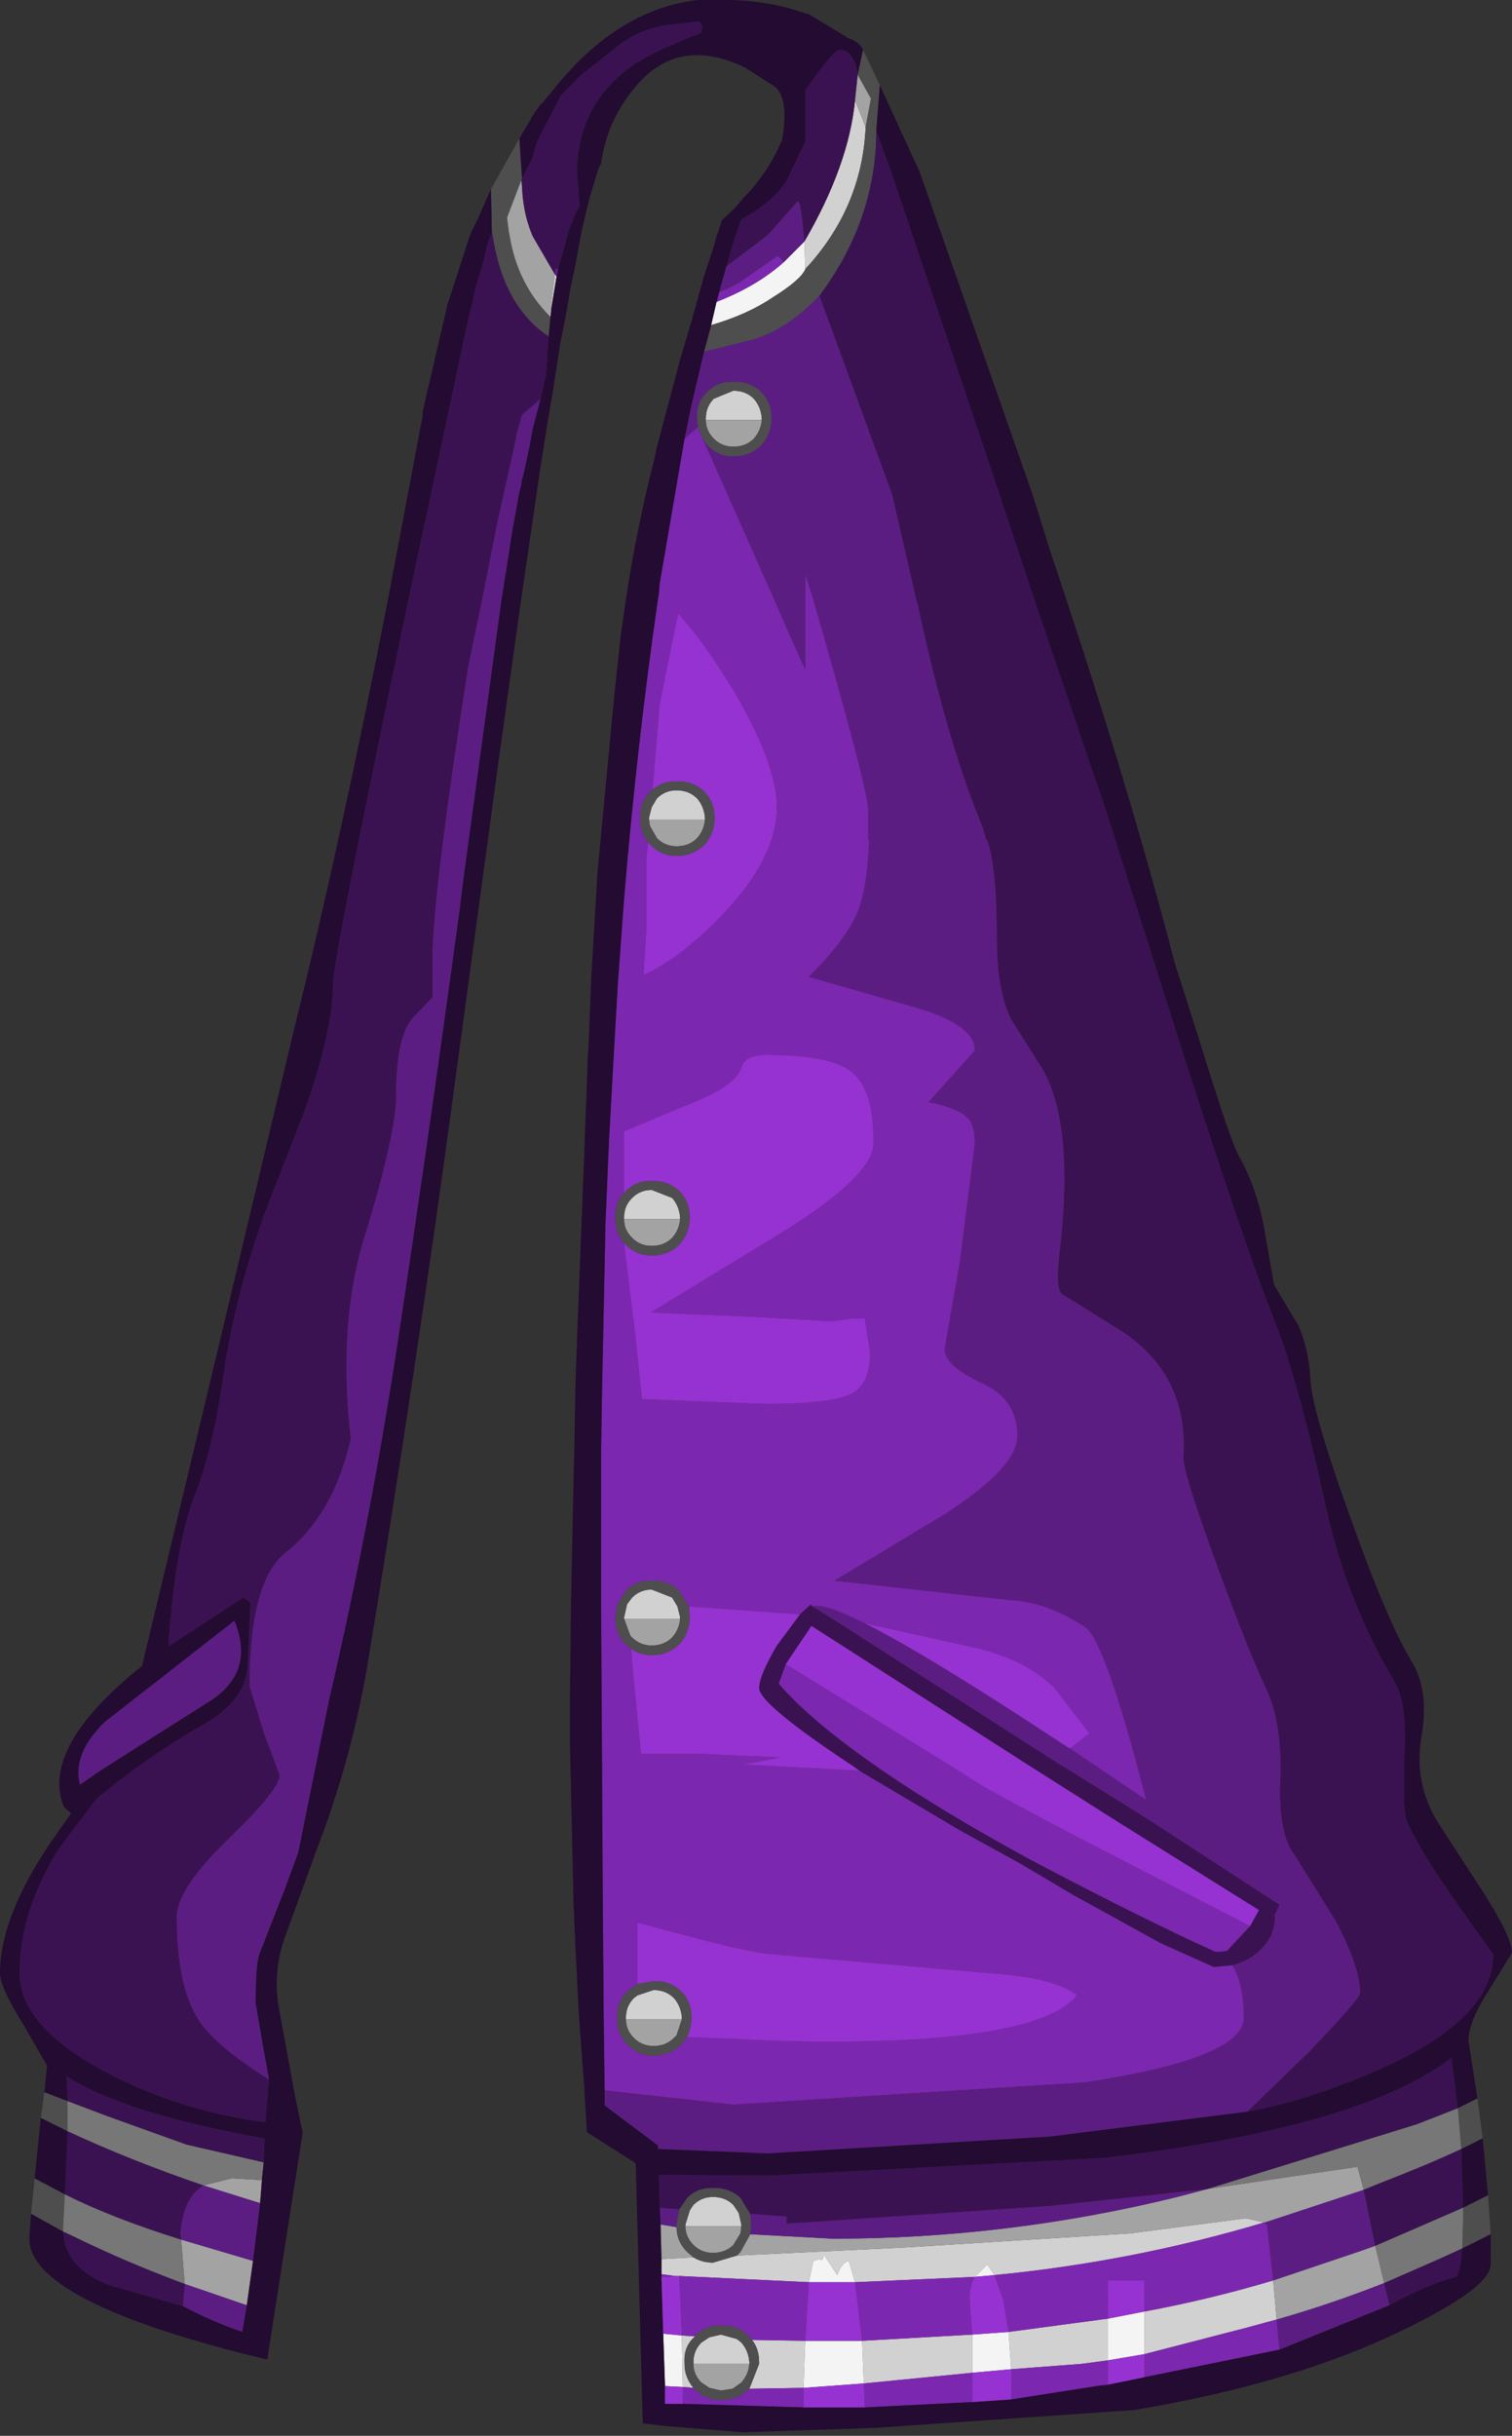 <?xml version="1.0" encoding="UTF-8" standalone="no"?>
<svg xmlns:ffdec="https://www.free-decompiler.com/flash" xmlns:xlink="http://www.w3.org/1999/xlink" ffdec:objectType="shape" height="137.15px" width="85.15px" xmlns="http://www.w3.org/2000/svg">
  <rect width="100%" height="100%" fill="#333333" stroke="none"/>
  <g transform="matrix(1.0, 0.0, 0.0, 1.0, 39.55, 137.3)">
    <path d="M-8.2 -121.75 L-8.5 -119.95 -8.55 -119.45 -8.6 -119.5 -8.3 -121.85 -8.2 -121.75 M-2.3 -9.25 L-2.3 -10.1 -0.5 -10.2 Q0.0 -9.9 0.6 -9.9 L1.95 -10.3 11.3 -10.75 24.1 -11.55 30.6 -12.4 31.5 -12.2 31.65 -12.15 31.6 -12.15 Q24.2 -9.95 16.45 -9.2 L16.05 -9.8 15.35 -9.1 8.6 -8.8 8.25 -10.0 Q7.85 -9.9 7.6 -9.2 L6.85 -10.35 Q6.8 -9.95 6.6 -10.1 L6.25 -10.0 6.0 -8.8 -1.3 -9.15 -1.35 -9.2 -1.4 -9.2 -1.55 -9.15 -2.3 -9.25 M8.6 -131.65 L9.2 -130.15 Q9.0 -125.6 5.8 -122.15 L5.75 -123.7 Q8.25 -128.0 8.6 -131.65 M0.2 -113.65 L0.2 -113.75 Q0.2 -114.4 0.65 -114.85 L1.75 -115.3 Q2.45 -115.3 2.9 -114.85 3.3 -114.4 3.35 -113.75 L3.35 -113.65 0.2 -113.65 M-3.0 -91.15 L-3.0 -91.25 -2.85 -91.85 -2.55 -92.35 Q-2.1 -92.8 -1.45 -92.8 -0.75 -92.8 -0.3 -92.35 0.1 -91.9 0.15 -91.25 L0.15 -91.15 -3.0 -91.15 M-0.95 -11.95 L-0.95 -12.05 -0.7 -12.85 -0.5 -13.15 Q-0.05 -13.6 0.6 -13.6 1.3 -13.6 1.75 -13.15 L2.05 -12.7 2.2 -12.05 2.2 -11.95 -0.95 -11.95 M-1.15 -5.8 L-0.4 -5.75 Q-1.05 -5.2 -1.0 -4.3 L-1.0 -4.2 Q-1.0 -3.45 -0.5 -2.85 L-1.1 -2.9 -1.15 -5.8 M2.8 -5.55 L5.8 -5.5 5.7 -2.85 2.65 -2.8 3.2 -4.2 3.2 -4.3 Q3.2 -5.05 2.8 -5.55 M-0.5 -4.2 L-0.5 -4.3 Q-0.5 -4.95 -0.05 -5.4 L0.4 -5.7 1.05 -5.85 1.95 -5.6 2.2 -5.4 Q2.6 -4.95 2.65 -4.3 L2.65 -4.2 -0.5 -4.2 M9.1 -3.1 L9.0 -5.5 15.2 -5.85 15.2 -3.7 11.15 -3.3 9.1 -3.1 M17.25 -6.0 L22.85 -6.75 22.85 -4.4 21.35 -4.2 17.4 -3.9 17.25 -6.0 M24.9 -7.15 Q28.65 -7.85 32.15 -8.9 L32.35 -6.7 30.7 -6.25 24.9 -4.75 24.9 -7.15 M-4.4 -68.65 L-4.4 -68.75 -4.4 -68.8 Q-4.4 -69.4 -3.95 -69.85 -3.5 -70.3 -2.85 -70.3 L-1.7 -69.85 Q-1.3 -69.4 -1.25 -68.75 L-1.25 -68.65 -4.4 -68.65 M-4.4 -46.15 L-4.4 -46.25 -4.25 -46.9 -4.25 -46.95 -3.95 -47.35 Q-3.5 -47.8 -2.85 -47.8 L-1.7 -47.35 -1.4 -46.85 -1.25 -46.25 -1.25 -46.15 -4.4 -46.15 M-4.3 -23.6 L-4.3 -23.7 Q-4.3 -24.35 -3.85 -24.8 L-3.65 -24.95 -2.75 -25.25 Q-2.05 -25.25 -1.6 -24.8 -1.2 -24.35 -1.15 -23.7 L-1.15 -23.6 -4.3 -23.6" fill="#d1d1d1" fill-rule="evenodd" stroke="none"/>
    <path d="M-24.8 -14.55 L-24.9 -13.25 -28.1 -14.25 -26.5 -14.65 -24.8 -14.55 M-25.3 -10.0 L-25.65 -7.5 -29.15 -8.7 -29.35 -11.2 -25.3 -10.0 M-2.3 -10.1 L-2.35 -12.05 -1.45 -11.9 Q-1.45 -11.1 -0.85 -10.5 L-0.5 -10.2 -2.3 -10.1 M8.75 -133.1 L9.5 -131.75 9.2 -130.15 8.6 -131.65 8.75 -133.1 M3.35 -113.65 Q3.3 -113.05 2.9 -112.6 2.45 -112.15 1.75 -112.15 1.1 -112.15 0.65 -112.6 0.2 -113.05 0.2 -113.65 L3.35 -113.65 M0.15 -91.15 Q0.1 -90.55 -0.3 -90.1 -0.75 -89.65 -1.45 -89.65 -2.1 -89.65 -2.55 -90.1 L-2.95 -90.8 -3.0 -91.15 0.15 -91.15 M1.95 -10.3 L2.15 -10.5 2.7 -11.5 7.35 -11.25 Q17.2 -11.25 26.75 -13.6 L28.45 -14.05 36.9 -15.3 37.25 -14.0 31.65 -12.15 31.5 -12.2 30.6 -12.4 24.1 -11.55 11.3 -10.75 1.95 -10.3 M2.2 -11.95 L2.15 -11.55 1.75 -10.9 Q1.3 -10.45 0.6 -10.45 -0.05 -10.45 -0.5 -10.9 -0.9 -11.3 -0.95 -11.85 L-0.95 -11.95 2.2 -11.95 M2.65 -4.2 Q2.6 -3.6 2.2 -3.15 L1.7 -2.8 1.05 -2.7 0.4 -2.85 -0.05 -3.15 Q-0.5 -3.6 -0.5 -4.2 L2.65 -4.2 M32.35 -6.7 L32.15 -8.9 37.05 -10.55 37.9 -10.85 38.4 -8.75 Q35.35 -7.55 32.35 -6.7 M-10.15 -126.8 Q-10.1 -125.4 -9.65 -124.25 L-9.55 -124.0 -8.3 -121.85 -8.6 -119.5 Q-10.4 -121.3 -10.85 -124.0 L-10.9 -124.25 -11.0 -125.05 -10.2 -127.15 -10.15 -126.8 M-1.25 -68.65 Q-1.3 -68.05 -1.7 -67.6 -2.15 -67.15 -2.85 -67.15 -3.5 -67.15 -3.95 -67.6 -4.4 -68.05 -4.4 -68.6 L-4.4 -68.65 -1.25 -68.65 M-1.25 -46.15 Q-1.3 -45.55 -1.7 -45.1 -2.15 -44.65 -2.85 -44.65 -3.5 -44.65 -3.95 -45.1 L-4.05 -45.2 -4.4 -46.15 -1.25 -46.15 M-1.15 -23.6 L-1.45 -22.7 -1.6 -22.55 Q-2.05 -22.1 -2.75 -22.1 -3.4 -22.1 -3.85 -22.55 -4.3 -23.0 -4.3 -23.6 L-1.15 -23.6" fill="#a3a3a3" fill-rule="evenodd" stroke="none"/>
    <path d="M-10.3 -129.5 L-10.15 -127.25 -10.2 -127.15 -10.15 -127.1 -10.15 -126.8 -10.2 -127.15 -11.0 -125.05 -10.9 -124.25 -10.85 -124.0 Q-10.4 -121.3 -8.6 -119.5 L-8.55 -119.45 -8.65 -118.35 Q-11.2 -120.05 -11.8 -124.0 L-11.85 -124.25 -11.9 -126.65 -10.3 -129.5 M-37.05 -19.5 L-35.75 -19.0 -35.75 -17.3 -37.25 -18.05 -37.05 -19.5 M-36.0 -11.65 L-37.8 -12.65 -37.6 -14.65 -35.9 -13.75 -36.0 -11.8 -36.0 -11.65 M44.4 -11.5 L42.8 -10.7 42.85 -12.65 42.85 -13.0 44.25 -13.7 44.4 -11.5 M42.55 -18.6 L43.65 -19.15 43.95 -16.9 42.75 -16.3 42.7 -16.8 42.55 -18.6 M10.0 -132.5 L9.8 -129.95 Q9.8 -124.95 6.6 -120.65 4.65 -118.6 2.55 -118.1 L0.1 -117.5 0.5 -119.0 Q2.55 -119.6 3.95 -120.55 5.55 -121.55 5.8 -122.15 9.0 -125.6 9.2 -130.15 L9.5 -131.75 8.75 -133.1 9.05 -134.5 10.0 -132.5 M3.35 -113.65 L3.35 -113.75 Q3.3 -114.4 2.9 -114.85 2.45 -115.3 1.75 -115.3 L0.65 -114.85 Q0.2 -114.4 0.2 -113.75 L0.2 -113.65 Q0.2 -113.05 0.65 -112.6 1.1 -112.15 1.75 -112.15 2.45 -112.15 2.9 -112.6 3.3 -113.05 3.35 -113.65 M-0.25 -113.25 L-0.3 -113.65 -0.3 -113.75 Q-0.35 -114.65 0.3 -115.25 0.9 -115.85 1.75 -115.8 2.65 -115.85 3.3 -115.25 3.9 -114.65 3.9 -113.75 L3.9 -113.65 Q3.85 -112.8 3.3 -112.2 2.65 -111.6 1.75 -111.6 0.9 -111.6 0.3 -112.2 L0.05 -112.55 -0.25 -113.25 M0.15 -91.15 L0.15 -91.25 Q0.1 -91.9 -0.3 -92.35 -0.75 -92.8 -1.45 -92.8 -2.1 -92.8 -2.55 -92.35 L-2.85 -91.85 -3.0 -91.25 -3.0 -91.15 -2.95 -90.8 -2.55 -90.1 Q-2.1 -89.65 -1.45 -89.65 -0.75 -89.65 -0.3 -90.1 0.1 -90.55 0.15 -91.15 M-2.8 -92.85 Q-2.2 -93.35 -1.45 -93.3 -0.55 -93.35 0.1 -92.75 0.7 -92.15 0.7 -91.25 L0.7 -91.15 Q0.65 -90.3 0.1 -89.7 -0.55 -89.1 -1.45 -89.1 -2.3 -89.1 -2.9 -89.7 L-3.05 -89.85 Q-3.5 -90.4 -3.5 -91.15 L-3.5 -91.25 Q-3.55 -92.15 -2.9 -92.75 L-2.8 -92.85 M-4.4 -70.15 L-4.3 -70.25 Q-3.7 -70.85 -2.85 -70.8 -1.95 -70.85 -1.3 -70.25 -0.7 -69.65 -0.7 -68.75 L-0.7 -68.65 Q-0.75 -67.8 -1.3 -67.2 -1.95 -66.6 -2.85 -66.6 -3.7 -66.6 -4.3 -67.2 L-4.4 -67.3 Q-4.9 -67.85 -4.9 -68.65 L-4.9 -68.75 Q-4.95 -69.6 -4.4 -70.15 M-4.0 -44.45 L-4.3 -44.7 Q-4.9 -45.3 -4.9 -46.15 L-4.9 -46.25 -4.8 -46.95 -4.3 -47.75 Q-3.7 -48.35 -2.85 -48.3 -1.95 -48.35 -1.3 -47.75 L-0.75 -46.85 -0.7 -46.25 -0.7 -46.15 Q-0.75 -45.3 -1.3 -44.7 -1.95 -44.1 -2.85 -44.1 -3.5 -44.1 -4.0 -44.45 M-3.65 -25.6 L-2.75 -25.75 Q-1.85 -25.8 -1.2 -25.2 -0.6 -24.6 -0.6 -23.7 L-0.6 -23.6 Q-0.65 -23.05 -0.85 -22.6 L-1.2 -22.15 Q-1.85 -21.55 -2.75 -21.55 -3.6 -21.55 -4.2 -22.15 -4.8 -22.75 -4.8 -23.6 L-4.8 -23.7 Q-4.85 -24.6 -4.2 -25.2 L-3.65 -25.6 M-1.3 -12.9 L-0.85 -13.55 Q-0.25 -14.15 0.6 -14.1 1.5 -14.15 2.15 -13.55 L2.7 -12.65 2.75 -12.05 2.75 -11.95 2.7 -11.5 2.15 -10.5 1.95 -10.3 0.6 -9.9 Q0.0 -9.9 -0.5 -10.2 L-0.85 -10.5 Q-1.45 -11.1 -1.45 -11.9 L-1.45 -11.95 -1.45 -12.05 -1.3 -12.9 M2.2 -11.95 L2.2 -12.05 2.05 -12.7 1.75 -13.15 Q1.3 -13.6 0.6 -13.6 -0.05 -13.6 -0.5 -13.15 L-0.7 -12.85 -0.95 -12.05 -0.95 -11.95 -0.95 -11.85 Q-0.9 -11.3 -0.5 -10.9 -0.05 -10.45 0.6 -10.45 1.3 -10.45 1.75 -10.9 L2.15 -11.55 2.2 -11.95 M-0.4 -5.75 L-0.4 -5.8 Q0.2 -6.4 1.05 -6.35 1.95 -6.4 2.6 -5.8 L2.8 -5.55 Q3.2 -5.05 3.2 -4.3 L3.2 -4.2 2.65 -2.8 2.6 -2.75 Q1.95 -2.15 1.05 -2.15 0.2 -2.15 -0.4 -2.75 L-0.5 -2.85 Q-1.0 -3.45 -1.0 -4.2 L-1.0 -4.3 Q-1.05 -5.2 -0.4 -5.75 M2.65 -4.2 L2.65 -4.3 Q2.6 -4.95 2.2 -5.4 L1.95 -5.6 1.05 -5.85 0.4 -5.7 -0.05 -5.4 Q-0.5 -4.95 -0.5 -4.3 L-0.5 -4.2 Q-0.5 -3.6 -0.05 -3.15 L0.4 -2.85 1.05 -2.7 1.7 -2.8 2.2 -3.15 Q2.6 -3.6 2.65 -4.2 M-1.25 -68.65 L-1.25 -68.75 Q-1.3 -69.4 -1.7 -69.85 L-2.85 -70.3 Q-3.5 -70.3 -3.95 -69.85 -4.4 -69.4 -4.4 -68.8 L-4.4 -68.75 -4.4 -68.65 -4.4 -68.6 Q-4.4 -68.05 -3.95 -67.6 -3.5 -67.15 -2.85 -67.15 -2.15 -67.15 -1.7 -67.6 -1.3 -68.05 -1.25 -68.65 M-1.25 -46.15 L-1.25 -46.25 -1.4 -46.85 -1.7 -47.35 -2.85 -47.8 Q-3.5 -47.8 -3.95 -47.35 L-4.25 -46.95 -4.25 -46.9 -4.4 -46.25 -4.4 -46.15 -4.05 -45.2 -3.95 -45.1 Q-3.5 -44.65 -2.85 -44.65 -2.15 -44.65 -1.7 -45.1 -1.3 -45.55 -1.25 -46.15 M-1.15 -23.6 L-1.15 -23.7 Q-1.2 -24.35 -1.6 -24.8 -2.05 -25.25 -2.75 -25.25 L-3.65 -24.95 -3.85 -24.8 Q-4.3 -24.35 -4.3 -23.7 L-4.3 -23.6 Q-4.3 -23.0 -3.85 -22.55 -3.4 -22.1 -2.75 -22.1 -2.05 -22.1 -1.6 -22.55 L-1.45 -22.7 -1.15 -23.6" fill="#4e4e4e" fill-rule="evenodd" stroke="none"/>
    <path d="M-2.1 -2.95 L-2.2 -5.9 -1.15 -5.8 -1.1 -2.9 -2.1 -2.95 M0.5 -119.0 L0.8 -120.3 Q3.1 -121.2 4.6 -122.55 L5.75 -123.7 5.8 -122.15 Q5.55 -121.55 3.95 -120.55 2.55 -119.6 0.5 -119.0 M8.6 -8.8 L8.2 -8.8 6.0 -8.8 6.25 -10.0 6.6 -10.1 Q6.8 -9.95 6.85 -10.35 L7.6 -9.2 Q7.85 -9.9 8.25 -10.0 L8.6 -8.8 M5.7 -2.85 L5.8 -5.5 6.25 -5.5 9.0 -5.5 9.1 -3.1 5.7 -2.85 M15.35 -9.1 L16.05 -9.8 16.45 -9.2 15.35 -9.1 M15.2 -3.7 L15.2 -5.85 17.25 -6.0 17.4 -3.9 15.2 -3.7 M22.85 -4.4 L22.85 -6.75 24.9 -7.15 24.9 -4.75 22.85 -4.4 M-1.55 -9.15 L-1.4 -9.2 -1.35 -9.2 -1.3 -9.15 -1.55 -9.15" fill="#f4f4f4" fill-rule="evenodd" stroke="none"/>
    <path d="M-24.7 -15.55 L-24.8 -14.55 -26.5 -14.65 -28.1 -14.25 Q-32.2 -15.65 -35.75 -17.3 L-35.75 -19.0 -33.5 -18.15 -29.05 -16.55 -24.7 -15.55 M28.45 -14.05 L40.25 -17.7 42.55 -18.6 42.7 -16.8 42.75 -16.3 Q40.7 -15.35 38.35 -14.45 L37.25 -14.0 36.9 -15.3 28.45 -14.05 M38.4 -8.75 L37.9 -10.85 42.85 -13.0 42.85 -12.65 42.8 -10.7 41.6 -10.15 38.4 -8.75 M-36.0 -11.65 L-36.0 -11.8 -35.9 -13.75 Q-33.2 -12.4 -29.35 -11.2 L-29.15 -8.7 Q-32.5 -9.95 -35.25 -11.3 L-36.0 -11.65" fill="#777777" fill-rule="evenodd" stroke="none"/>
    <path d="M32.5 -5.0 L24.9 -3.45 24.9 -4.75 30.7 -6.25 32.35 -6.7 32.5 -5.0 M22.85 -3.05 L17.4 -2.2 17.4 -3.9 21.35 -4.2 22.85 -4.4 22.85 -3.05 M15.2 -2.05 L9.15 -1.75 9.1 -3.1 11.15 -3.3 15.2 -3.7 15.2 -2.05 M5.7 -1.75 L-1.1 -1.95 -1.1 -2.9 -0.5 -2.85 -0.4 -2.75 Q0.2 -2.15 1.05 -2.15 1.95 -2.15 2.6 -2.75 L2.65 -2.8 5.7 -2.85 5.7 -1.75 M-2.3 -9.1 L-2.3 -9.25 -1.55 -9.15 -1.85 -9.1 -2.3 -9.1 M-5.5 -19.6 L-5.55 -23.45 -5.6 -29.6 -5.65 -38.55 -5.7 -46.95 -5.7 -50.5 -5.7 -54.2 -5.7 -55.5 -5.65 -58.75 -5.45 -68.5 -5.25 -73.15 -4.95 -78.55 -4.75 -82.0 -4.4 -86.75 Q-3.7 -95.2 -2.5 -103.55 L-2.45 -103.85 -2.4 -104.45 -1.0 -112.6 -0.25 -113.25 0.05 -112.55 4.05 -103.55 4.9 -101.6 5.8 -99.6 5.8 -105.0 6.25 -103.55 Q9.3 -93.0 9.35 -91.7 L9.35 -90.0 9.4 -90.0 Q9.3 -87.3 8.75 -85.95 8.15 -84.45 6.0 -82.3 L11.75 -80.65 Q14.85 -79.8 15.3 -78.55 L15.35 -78.15 14.1 -76.75 12.75 -75.25 Q14.45 -74.9 14.95 -74.35 15.35 -73.95 15.35 -72.9 L14.5 -66.2 13.65 -61.35 Q13.65 -60.4 15.7 -59.45 17.75 -58.55 17.75 -56.45 17.75 -54.7 13.75 -52.1 L7.45 -48.3 17.4 -47.2 Q19.4 -47.1 21.55 -45.7 22.7 -44.95 25.0 -35.95 L20.7 -38.85 21.8 -39.7 19.8 -42.3 Q18.3 -43.75 15.7 -44.45 L9.15 -45.9 Q6.85 -47.05 6.2 -46.85 L6.1 -46.95 5.5 -46.4 -0.75 -46.85 -1.3 -47.75 Q-1.95 -48.35 -2.85 -48.3 -3.7 -48.35 -4.3 -47.75 L-4.8 -46.95 -4.9 -46.25 -4.9 -46.15 Q-4.9 -45.3 -4.3 -44.7 L-4.0 -44.45 -3.95 -43.7 -3.45 -38.55 -0.1 -38.55 4.35 -38.35 4.15 -38.3 2.3 -37.95 8.85 -37.6 14.5 -34.25 17.95 -32.35 20.9 -30.6 25.8 -27.9 28.8 -26.55 29.85 -26.65 Q30.5 -25.6 30.5 -23.7 30.5 -21.4 21.55 -20.05 L1.75 -18.8 -5.5 -19.6 M0.8 -120.3 L0.95 -120.85 Q1.85 -121.2 2.45 -121.65 L4.25 -122.9 4.6 -122.55 Q3.1 -121.2 0.8 -120.3 M-3.05 -89.85 L-3.15 -88.95 -3.15 -84.9 -3.3 -82.65 -3.3 -82.4 Q-1.5 -83.2 0.65 -85.3 4.2 -88.8 4.2 -91.85 4.2 -94.25 1.8 -98.35 0.15 -101.1 -1.35 -102.75 L-1.5 -102.1 -2.4 -97.65 -2.8 -92.85 -2.9 -92.75 Q-3.55 -92.15 -3.5 -91.25 L-3.5 -91.15 Q-3.5 -90.4 -3.05 -89.85 M-4.4 -67.3 L-4.4 -67.25 -3.75 -61.95 -3.4 -58.5 -4.0 -58.55 3.55 -58.25 Q7.35 -58.25 8.45 -58.85 9.45 -59.4 9.45 -61.15 L9.15 -63.05 8.35 -63.05 7.3 -62.9 2.9 -63.15 -1.8 -63.35 -2.9 -63.4 4.15 -67.7 Q9.65 -71.05 9.65 -72.95 9.65 -76.0 8.4 -76.95 7.25 -77.9 3.65 -77.9 2.4 -77.9 2.2 -77.2 1.9 -76.1 -1.2 -74.95 L-4.4 -73.6 -4.4 -70.15 Q-4.95 -69.6 -4.9 -68.75 L-4.9 -68.65 Q-4.9 -67.85 -4.4 -67.3 M30.85 -28.85 L29.55 -27.45 29.15 -27.4 28.9 -27.4 27.8 -27.9 Q23.45 -29.95 18.55 -32.55 L18.45 -32.6 Q13.5 -35.3 10.15 -37.6 6.15 -40.35 4.3 -42.5 L4.7 -43.6 14.35 -37.65 15.6 -36.85 Q16.4 -36.35 21.25 -33.8 L30.85 -28.85 M-0.85 -22.6 L1.9 -22.5 Q6.1 -22.25 10.5 -22.4 19.35 -22.75 21.1 -24.95 19.9 -25.95 16.15 -26.2 L3.55 -27.3 Q2.0 -27.5 -3.65 -29.05 L-3.65 -25.6 -4.2 -25.2 Q-4.85 -24.6 -4.8 -23.7 L-4.8 -23.6 Q-4.8 -22.75 -4.2 -22.15 -3.6 -21.55 -2.75 -21.55 -1.85 -21.55 -1.2 -22.15 L-0.85 -22.6 M-1.3 -9.15 L6.0 -8.8 5.8 -5.5 2.8 -5.55 2.6 -5.8 Q1.95 -6.4 1.05 -6.35 0.2 -6.4 -0.4 -5.8 L-0.4 -5.75 -1.15 -5.8 -1.3 -9.15 M9.0 -5.5 L8.95 -5.9 8.6 -8.8 15.35 -9.1 Q15.05 -8.6 15.05 -7.9 L15.2 -5.85 9.0 -5.5 M16.45 -9.2 Q24.2 -9.95 31.6 -12.15 L31.8 -12.05 32.15 -8.9 Q28.65 -7.85 24.9 -7.15 L24.9 -8.9 22.85 -8.9 22.85 -6.75 17.25 -6.0 16.95 -7.8 16.45 -9.2" fill="#7c27af" fill-rule="evenodd" stroke="none"/>
    <path d="M-8.1 -122.2 L-8.2 -121.75 -8.3 -121.85 -8.3 -122.15 -8.1 -122.2 M-9.1 -114.85 L-9.55 -113.15 -9.7 -112.3 -10.05 -110.65 -10.15 -110.3 -10.2 -109.95 -10.3 -109.6 -10.55 -108.2 -10.7 -107.4 -10.85 -106.4 -11.3 -103.55 -11.35 -103.2 -13.45 -87.8 -13.65 -86.15 -14.05 -83.25 Q-15.5 -72.65 -17.1 -62.05 -18.65 -51.75 -21.0 -41.65 L-22.75 -33.0 -23.5 -30.95 -24.95 -27.25 Q-25.15 -26.65 -25.15 -24.5 L-24.95 -23.35 -24.7 -21.9 -24.4 -20.25 -24.4 -20.2 Q-27.1 -21.9 -28.15 -23.25 -29.6 -25.15 -29.6 -29.35 -29.6 -30.95 -26.7 -33.75 -23.8 -36.55 -23.8 -37.35 L-24.65 -39.6 -25.5 -42.35 Q-25.5 -48.3 -23.45 -49.9 -20.75 -52.05 -19.8 -56.3 -20.55 -62.8 -19.0 -67.75 -17.25 -73.45 -17.25 -75.6 -17.25 -79.1 -16.2 -80.1 L-15.2 -81.15 -15.2 -83.35 Q-15.2 -86.8 -13.2 -99.7 L-12.4 -103.55 -11.55 -107.85 -10.65 -111.9 -10.45 -112.9 -10.15 -113.95 -9.1 -114.85 M-24.9 -13.25 L-25.3 -10.0 -29.35 -11.2 -29.4 -11.5 Q-29.25 -13.55 -28.1 -14.25 L-24.9 -13.25 M-25.65 -7.5 L-25.9 -6.0 Q-27.55 -6.55 -29.25 -7.45 L-29.15 -8.7 -25.65 -7.5 M38.7 -7.5 L32.5 -5.0 32.35 -6.7 Q35.35 -7.55 38.4 -8.75 L38.7 -7.5 M-2.35 -12.05 L-2.4 -13.0 -1.3 -12.9 -1.45 -12.05 -1.45 -11.95 -1.45 -11.9 -2.35 -12.05 M30.7 -18.4 L19.6 -17.0 3.7 -16.05 -2.5 -16.3 -2.5 -16.5 -5.5 -18.75 -5.5 -19.6 1.75 -18.8 21.55 -20.05 Q30.5 -21.4 30.5 -23.7 30.5 -25.6 29.85 -26.65 30.65 -26.85 31.25 -27.35 32.25 -28.2 32.25 -29.4 L32.2 -29.4 32.5 -30.05 25.35 -34.7 24.4 -35.3 19.5 -38.35 7.25 -46.2 6.2 -46.85 Q6.85 -47.05 9.15 -45.9 12.65 -44.15 20.15 -39.2 L20.7 -38.85 25.0 -35.95 Q22.7 -44.95 21.55 -45.7 19.4 -47.1 17.4 -47.2 L7.45 -48.3 13.75 -52.1 Q17.75 -54.7 17.75 -56.45 17.75 -58.55 15.7 -59.45 13.65 -60.4 13.65 -61.35 L14.5 -66.2 15.35 -72.9 Q15.35 -73.95 14.95 -74.35 14.45 -74.9 12.75 -75.25 L14.1 -76.75 15.35 -78.15 15.3 -78.55 Q14.85 -79.8 11.75 -80.65 L6.0 -82.3 Q8.15 -84.45 8.75 -85.95 9.3 -87.3 9.4 -90.0 L9.35 -90.0 9.35 -91.7 Q9.3 -93.0 6.25 -103.55 L5.8 -105.0 5.8 -99.6 4.9 -101.6 4.05 -103.55 0.05 -112.55 0.3 -112.2 Q0.9 -111.6 1.75 -111.6 2.65 -111.6 3.3 -112.2 3.85 -112.8 3.9 -113.65 L3.9 -113.75 Q3.9 -114.65 3.3 -115.25 2.65 -115.85 1.75 -115.8 0.9 -115.85 0.3 -115.25 -0.35 -114.65 -0.3 -113.75 L-0.3 -113.65 -0.25 -113.25 -1.0 -112.6 -0.6 -114.55 0.1 -117.5 2.55 -118.1 Q4.65 -118.6 6.6 -120.65 L10.7 -109.45 12.05 -103.55 12.15 -103.2 Q13.8 -95.5 15.8 -90.7 L16.0 -90.0 16.05 -90.0 Q16.6 -88.45 16.6 -84.3 16.6 -81.55 17.4 -79.9 L18.25 -78.55 18.95 -77.45 Q21.05 -74.35 20.1 -66.55 19.9 -64.75 20.25 -64.45 L23.7 -62.3 Q27.4 -59.8 27.1 -55.25 27.05 -54.5 28.85 -49.55 30.6 -44.7 31.7 -42.35 32.7 -40.3 32.55 -36.95 32.45 -34.0 33.4 -32.8 L35.7 -29.1 Q37.05 -26.5 37.05 -25.1 37.05 -24.75 34.15 -21.75 L30.7 -18.4 M0.95 -120.85 L1.35 -122.3 3.6 -124.0 3.85 -124.25 5.35 -125.95 Q5.55 -126.2 5.75 -123.7 L4.6 -122.55 4.25 -122.9 2.45 -121.65 Q1.85 -121.2 0.95 -120.85 M2.7 -12.65 L4.75 -12.5 4.75 -12.1 19.6 -13.1 28.45 -14.05 26.75 -13.6 Q17.2 -11.25 7.35 -11.25 L2.7 -11.5 2.75 -11.95 2.75 -12.05 2.7 -12.65 M31.6 -12.15 L31.65 -12.15 37.25 -14.0 37.8 -11.3 37.9 -10.85 37.05 -10.55 32.15 -8.9 31.8 -12.05 31.6 -12.15 M-26.35 -46.05 Q-25.15 -43.15 -27.75 -41.5 L-31.7 -39.0 -34.05 -37.5 -35.05 -36.8 Q-35.5 -38.55 -33.65 -40.35 L-32.05 -41.6 -30.25 -43.0 -26.35 -46.05" fill="#5c1d83" fill-rule="evenodd" stroke="none"/>
    <path d="M-10.15 -127.25 L-9.6 -128.35 -9.3 -129.35 -7.95 -131.95 -6.8 -133.1 -4.9 -134.6 Q-3.65 -135.65 -1.95 -135.9 L-0.15 -136.1 0.0 -135.85 -0.05 -135.45 Q-3.0 -134.3 -4.0 -133.55 -7.05 -131.35 -7.05 -127.55 L-6.9 -125.7 -7.1 -125.35 -7.55 -124.25 -7.6 -124.0 -8.1 -122.2 -8.3 -122.15 -8.3 -121.85 -9.55 -124.0 -9.65 -124.25 Q-10.1 -125.4 -10.15 -126.8 L-10.15 -127.1 -10.2 -127.15 -10.15 -127.25 M-8.65 -118.35 L-8.8 -116.15 -9.1 -114.85 -10.15 -113.95 -10.45 -112.9 -10.65 -111.9 -11.55 -107.85 -12.4 -103.55 -13.2 -99.7 Q-15.2 -86.8 -15.2 -83.35 L-15.2 -81.15 -16.2 -80.1 Q-17.25 -79.1 -17.25 -75.6 -17.25 -73.45 -19.0 -67.75 -20.55 -62.8 -19.8 -56.3 -20.75 -52.05 -23.45 -49.9 -25.5 -48.3 -25.5 -42.35 L-24.65 -39.6 -23.8 -37.35 Q-23.8 -36.55 -26.7 -33.75 -29.6 -30.95 -29.6 -29.35 -29.6 -25.15 -28.15 -23.25 -27.1 -21.9 -24.4 -20.2 L-24.6 -17.8 Q-28.9 -18.35 -32.75 -20.2 -38.45 -22.95 -38.45 -26.2 -38.45 -29.65 -36.25 -33.2 L-34.1 -36.05 -33.1 -36.85 Q-30.5 -38.85 -28.1 -40.2 -25.6 -41.6 -25.6 -43.75 L-25.45 -47.0 -25.55 -47.15 -25.85 -47.35 -30.05 -44.6 -30.05 -44.95 Q-29.65 -50.5 -28.55 -53.2 -27.55 -55.75 -26.95 -60.0 -26.3 -64.45 -24.55 -69.25 L-22.4 -74.75 Q-20.8 -79.3 -20.8 -81.9 -20.8 -83.25 -17.05 -101.15 L-16.55 -103.55 -13.15 -119.5 -12.9 -120.45 -12.8 -121.0 -12.35 -122.5 -12.15 -123.4 -11.85 -124.25 -11.8 -124.0 Q-11.2 -120.05 -8.65 -118.35 M-35.75 -19.0 L-35.8 -20.4 Q-32.55 -18.3 -24.65 -16.9 L-24.65 -16.8 -24.7 -15.55 -29.05 -16.55 -33.5 -18.15 -35.75 -19.0 M-29.25 -7.45 L-33.3 -8.6 Q-35.9 -9.55 -36.0 -11.65 L-35.25 -11.3 Q-32.5 -9.95 -29.15 -8.7 L-29.25 -7.45 M42.8 -10.7 Q42.7 -9.3 42.45 -9.1 40.9 -8.7 38.7 -7.5 L38.4 -8.75 41.6 -10.15 42.8 -10.7 M-2.4 -13.0 L-2.45 -14.85 3.7 -14.8 22.6 -15.8 Q37.1 -17.5 42.2 -21.45 L42.55 -18.6 40.25 -17.7 28.45 -14.05 19.6 -13.1 4.75 -12.1 4.75 -12.5 2.7 -12.65 2.15 -13.55 Q1.5 -14.15 0.6 -14.1 -0.25 -14.15 -0.85 -13.55 L-1.3 -12.9 -2.4 -13.0 M9.8 -129.95 L10.65 -127.6 16.75 -109.45 18.7 -103.55 21.25 -96.05 21.2 -96.15 22.6 -92.1 26.9 -78.55 Q30.45 -67.45 32.3 -62.75 33.55 -59.6 35.15 -52.35 36.35 -47.0 39.0 -42.6 39.7 -41.4 39.55 -38.55 39.45 -35.45 39.65 -34.85 40.25 -33.35 42.45 -30.2 L44.55 -27.25 Q44.55 -23.55 37.95 -20.7 34.05 -19.0 30.7 -18.4 L34.15 -21.75 Q37.05 -24.75 37.05 -25.1 37.05 -26.5 35.7 -29.1 L33.4 -32.8 Q32.45 -34.0 32.55 -36.95 32.7 -40.3 31.7 -42.35 30.6 -44.7 28.85 -49.55 27.05 -54.5 27.1 -55.25 27.4 -59.8 23.7 -62.3 L20.25 -64.45 Q19.9 -64.75 20.1 -66.55 21.05 -74.35 18.95 -77.45 L18.25 -78.55 17.4 -79.9 Q16.6 -81.55 16.6 -84.3 16.6 -88.45 16.05 -90.0 L16.0 -90.0 15.8 -90.7 Q13.8 -95.5 12.15 -103.2 L12.05 -103.55 10.7 -109.45 6.6 -120.65 Q9.8 -124.95 9.8 -129.95 M1.35 -122.3 L1.85 -124.0 1.95 -124.25 2.2 -124.95 Q4.25 -126.1 4.85 -127.35 L5.8 -129.35 5.8 -132.25 6.0 -132.5 Q7.4 -134.5 7.75 -134.5 8.4 -134.5 8.7 -133.45 L8.75 -133.1 8.6 -131.65 Q8.25 -128.0 5.75 -123.7 5.55 -126.2 5.35 -125.95 L3.85 -124.25 3.6 -124.0 1.35 -122.3 M6.2 -46.85 L7.25 -46.2 19.5 -38.35 24.4 -35.3 25.35 -34.7 32.5 -30.05 32.2 -29.4 32.25 -29.4 Q32.25 -28.2 31.25 -27.35 30.65 -26.85 29.85 -26.65 L28.8 -26.55 25.8 -27.9 20.9 -30.6 17.95 -32.35 14.5 -34.25 8.85 -37.6 8.5 -37.85 Q3.2 -41.35 3.2 -42.25 3.2 -42.95 4.2 -44.65 L5.5 -46.4 6.1 -46.95 6.2 -46.85 M4.7 -43.6 L4.3 -42.5 Q6.15 -40.35 10.15 -37.6 13.5 -35.3 18.45 -32.6 L18.55 -32.55 Q23.45 -29.95 27.8 -27.9 L28.9 -27.4 29.15 -27.4 29.55 -27.45 30.85 -28.85 31.35 -29.75 23.35 -34.75 18.15 -38.05 6.15 -45.75 4.7 -43.6 M37.9 -10.85 L37.8 -11.3 37.25 -14.0 38.35 -14.45 Q40.7 -15.35 42.75 -16.3 L42.85 -13.0 37.9 -10.85 M-35.75 -17.3 Q-32.2 -15.65 -28.1 -14.25 -29.25 -13.55 -29.4 -11.5 L-29.35 -11.2 Q-33.2 -12.4 -35.9 -13.75 L-35.85 -14.95 -35.75 -17.3" fill="#3a1252" fill-rule="evenodd" stroke="none"/>
    <path d="M-10.3 -129.5 L-9.45 -130.95 -9.05 -131.5 -9.05 -131.45 -8.1 -132.6 Q-4.6 -136.8 -0.25 -137.3 L1.55 -137.3 Q3.8 -137.25 5.8 -136.55 L6.0 -136.5 8.15 -135.2 8.1 -135.2 Q8.85 -134.95 9.05 -134.5 L8.75 -133.1 8.7 -133.45 Q8.4 -134.5 7.75 -134.5 7.4 -134.5 6.0 -132.5 L5.8 -132.25 5.8 -129.35 4.85 -127.35 Q4.25 -126.1 2.2 -124.95 L1.95 -124.25 1.85 -124.0 1.35 -122.3 0.95 -120.85 0.8 -120.3 0.5 -119.0 0.1 -117.5 -0.6 -114.55 -1.0 -112.6 -2.4 -104.45 -2.45 -103.85 -2.5 -103.55 Q-3.7 -95.2 -4.4 -86.75 L-4.75 -82.0 -4.95 -78.55 -5.25 -73.15 -5.45 -68.5 -5.65 -58.75 -5.7 -55.5 -5.7 -54.2 -5.7 -50.5 -5.7 -46.95 -5.65 -38.55 -5.6 -29.6 -5.55 -23.45 -5.5 -19.6 -5.5 -18.75 -2.5 -16.5 -2.5 -16.3 3.7 -16.05 19.6 -17.0 30.7 -18.4 Q34.05 -19.0 37.95 -20.7 44.55 -23.55 44.55 -27.25 L42.45 -30.2 Q40.25 -33.35 39.65 -34.85 39.45 -35.45 39.55 -38.55 39.7 -41.4 39.0 -42.6 36.35 -47.0 35.15 -52.35 33.55 -59.6 32.3 -62.75 30.45 -67.45 26.9 -78.55 L22.6 -92.1 21.2 -96.15 21.25 -96.05 18.7 -103.55 16.75 -109.45 10.65 -127.6 9.8 -129.95 10.0 -132.5 12.25 -127.6 18.6 -109.45 19.65 -106.1 19.75 -105.8 20.5 -103.55 Q24.2 -92.35 26.6 -83.1 L28.05 -78.55 Q29.75 -73.0 30.25 -72.15 31.35 -70.2 31.75 -67.5 L32.2 -64.95 33.55 -62.7 Q34.15 -61.4 34.25 -59.6 34.35 -57.8 36.5 -51.85 38.6 -45.95 39.95 -43.75 40.95 -42.1 40.5 -39.5 40.05 -36.9 41.45 -34.65 L44.05 -30.65 Q45.6 -28.2 45.6 -27.35 L44.4 -25.4 Q43.15 -23.5 43.15 -22.4 L43.65 -19.15 42.55 -18.6 42.2 -21.45 Q37.1 -17.5 22.6 -15.8 L3.7 -14.8 -2.45 -14.85 -2.4 -13.0 -2.35 -12.05 -2.3 -10.1 -2.3 -9.25 -2.3 -9.1 -2.2 -5.9 -2.1 -2.95 -2.1 -1.95 -1.1 -1.95 5.7 -1.75 9.15 -1.75 15.2 -2.05 17.4 -2.2 22.85 -3.05 22.45 -2.95 24.9 -3.45 32.5 -5.0 38.7 -7.5 Q40.9 -8.7 42.45 -9.1 42.7 -9.3 42.8 -10.7 L44.4 -11.5 44.4 -9.8 Q44.4 -8.5 39.45 -6.1 33.3 -3.1 24.3 -1.6 L9.75 -0.6 2.3 -0.35 -2.05 -0.7 -3.35 -0.85 -3.75 -15.5 -6.5 -17.25 -6.65 -19.8 -6.95 -23.85 -7.15 -27.75 -7.25 -30.1 -7.45 -39.0 -7.45 -41.5 -7.4 -46.7 -7.25 -53.95 -7.2 -56.0 -7.15 -59.1 -7.05 -62.0 -6.65 -72.3 -6.45 -77.75 -6.4 -78.55 -6.25 -82.3 -5.9 -88.2 -4.95 -98.2 -4.6 -101.45 -4.3 -103.55 Q-3.7 -107.55 -2.7 -111.45 L-2.55 -112.15 -1.25 -117.05 -0.8 -118.55 -0.4 -119.95 -0.25 -120.5 0.1 -121.75 0.7 -123.6 0.8 -124.0 0.9 -124.25 1.1 -124.9 1.85 -125.6 2.4 -126.25 2.7 -126.55 Q3.9 -127.95 4.5 -129.45 4.9 -131.8 4.05 -132.45 L3.65 -132.7 2.4 -133.5 Q-1.25 -135.25 -3.6 -132.6 -5.35 -130.65 -5.7 -128.1 L-5.85 -127.8 -6.35 -126.15 -6.7 -124.7 -6.8 -124.25 -6.85 -124.0 -7.15 -122.35 -7.45 -120.95 -7.55 -120.3 -7.8 -118.95 -8.0 -117.95 -8.4 -115.35 -8.75 -113.3 -9.15 -110.75 -10.2 -103.55 -11.5 -94.25 -13.95 -76.2 Q-16.15 -59.9 -18.85 -43.6 -19.75 -38.25 -21.7 -33.2 L-23.55 -28.1 Q-24.05 -26.65 -23.95 -25.05 L-23.9 -24.55 -22.95 -19.35 -22.6 -17.65 -22.5 -17.25 -24.5 -4.45 -26.15 -4.85 Q-37.9 -7.9 -37.9 -11.25 L-37.8 -12.65 -36.0 -11.65 Q-35.9 -9.55 -33.3 -8.6 L-29.25 -7.45 Q-27.55 -6.55 -25.9 -6.0 L-25.65 -7.5 -25.3 -10.0 -24.9 -13.25 -24.8 -14.55 -24.7 -15.55 -24.65 -16.8 -24.65 -16.9 Q-32.55 -18.3 -35.8 -20.4 L-35.75 -19.0 -37.05 -19.5 -36.9 -21.0 -38.2 -23.25 Q-39.55 -25.4 -39.55 -26.2 -39.55 -29.4 -36.6 -33.7 L-35.55 -35.2 -35.95 -35.55 Q-37.3 -38.9 -31.55 -43.5 L-27.75 -59.35 -23.0 -79.3 Q-20.3 -90.2 -17.7 -103.55 L-15.7 -114.15 -15.8 -113.9 -14.35 -120.15 -13.1 -124.0 -13.0 -124.25 -12.7 -124.85 -11.9 -126.65 -11.85 -124.25 -12.15 -123.4 -12.35 -122.5 -12.8 -121.0 -12.9 -120.45 -13.15 -119.5 -16.55 -103.55 -17.05 -101.15 Q-20.8 -83.25 -20.8 -81.9 -20.8 -79.3 -22.4 -74.75 L-24.55 -69.25 Q-26.3 -64.45 -26.95 -60.0 -27.55 -55.75 -28.55 -53.2 -29.65 -50.5 -30.05 -44.95 L-30.05 -44.6 -25.85 -47.35 -25.55 -47.15 -25.45 -47.0 -25.6 -43.75 Q-25.6 -41.6 -28.1 -40.2 -30.5 -38.85 -33.1 -36.85 L-34.1 -36.05 -36.25 -33.2 Q-38.45 -29.65 -38.45 -26.2 -38.45 -22.95 -32.75 -20.2 -28.9 -18.35 -24.6 -17.8 L-24.4 -20.2 -24.4 -20.25 -24.7 -21.9 -24.95 -23.35 -25.15 -24.5 Q-25.15 -26.65 -24.95 -27.25 L-23.5 -30.95 -22.75 -33.0 -21.0 -41.65 Q-18.65 -51.75 -17.1 -62.05 -15.5 -72.65 -14.05 -83.25 L-13.65 -86.15 -13.45 -87.8 -11.35 -103.2 -11.3 -103.55 -10.85 -106.4 -10.7 -107.4 -10.55 -108.2 -10.3 -109.6 -10.2 -109.95 -10.15 -110.3 -10.05 -110.65 -9.7 -112.3 -9.55 -113.15 -9.1 -114.85 -8.8 -116.15 -8.65 -118.35 -8.55 -119.45 -8.5 -119.95 -8.2 -121.75 -8.1 -122.2 -7.6 -124.0 -7.55 -124.25 -7.1 -125.35 -6.9 -125.7 -7.05 -127.55 Q-7.05 -131.35 -4.0 -133.55 -3.0 -134.3 -0.05 -135.45 L0.0 -135.85 -0.15 -136.1 -1.95 -135.9 Q-3.65 -135.65 -4.9 -134.6 L-6.8 -133.1 -7.95 -131.95 -9.3 -129.35 -9.6 -128.35 -10.15 -127.25 -10.3 -129.5 M42.75 -16.3 L43.95 -16.9 44.25 -13.7 42.85 -13.0 42.75 -16.3 M-26.35 -46.05 L-30.25 -43.0 -32.05 -41.6 -33.65 -40.35 Q-35.5 -38.55 -35.05 -36.8 L-34.05 -37.5 -31.7 -39.0 -27.75 -41.5 Q-25.15 -43.15 -26.35 -46.05 M-37.6 -14.65 L-37.25 -18.05 -35.75 -17.3 -35.85 -14.95 -35.9 -13.75 -37.6 -14.65" fill="#230b31" fill-rule="evenodd" stroke="none"/>
    <path d="M24.9 -3.45 L22.45 -2.95 22.85 -3.05 22.85 -4.4 24.9 -4.75 24.9 -3.45 M17.4 -2.2 L15.2 -2.05 15.2 -3.7 17.4 -3.9 17.4 -2.2 M9.15 -1.75 L5.7 -1.75 5.7 -2.85 9.1 -3.1 9.15 -1.75 M-1.1 -1.95 L-2.1 -1.95 -2.1 -2.95 -1.1 -2.9 -1.1 -1.95 M-2.2 -5.9 L-2.3 -9.1 -1.85 -9.1 -1.55 -9.15 -1.3 -9.15 -1.15 -5.8 -2.2 -5.9 M20.7 -38.85 L20.15 -39.2 Q12.65 -44.15 9.15 -45.9 L15.7 -44.45 Q18.3 -43.75 19.8 -42.3 L21.8 -39.7 20.7 -38.85 M-2.8 -92.85 L-2.4 -97.65 -1.5 -102.1 -1.35 -102.75 Q0.15 -101.1 1.8 -98.35 4.2 -94.25 4.2 -91.85 4.2 -88.8 0.65 -85.3 -1.5 -83.2 -3.3 -82.4 L-3.3 -82.65 -3.15 -84.9 -3.15 -88.95 -3.05 -89.85 -2.9 -89.7 Q-2.3 -89.1 -1.45 -89.1 -0.55 -89.1 0.1 -89.7 0.65 -90.3 0.7 -91.15 L0.7 -91.25 Q0.7 -92.15 0.1 -92.75 -0.55 -93.35 -1.45 -93.3 -2.2 -93.35 -2.8 -92.85 M-4.4 -70.15 L-4.4 -73.6 -1.2 -74.95 Q1.9 -76.1 2.2 -77.2 2.4 -77.9 3.65 -77.9 7.25 -77.9 8.4 -76.95 9.65 -76.0 9.65 -72.95 9.65 -71.05 4.15 -67.7 L-2.9 -63.4 -1.8 -63.35 2.9 -63.15 7.3 -62.9 8.35 -63.05 9.15 -63.05 9.45 -61.15 Q9.45 -59.4 8.45 -58.85 7.35 -58.25 3.55 -58.25 L-4.0 -58.55 -3.4 -58.5 -3.75 -61.95 -4.4 -67.25 -4.4 -67.3 -4.3 -67.2 Q-3.7 -66.6 -2.85 -66.6 -1.95 -66.6 -1.3 -67.2 -0.75 -67.8 -0.7 -68.65 L-0.7 -68.75 Q-0.7 -69.65 -1.3 -70.25 -1.95 -70.85 -2.85 -70.8 -3.7 -70.85 -4.3 -70.25 L-4.4 -70.15 M4.7 -43.6 L6.15 -45.75 18.15 -38.05 23.35 -34.75 31.35 -29.75 30.85 -28.85 21.25 -33.8 Q16.4 -36.35 15.6 -36.85 L14.35 -37.65 4.7 -43.6 M5.5 -46.4 L4.2 -44.65 Q3.2 -42.95 3.2 -42.25 3.2 -41.35 8.5 -37.85 L8.85 -37.6 2.3 -37.95 4.15 -38.3 4.35 -38.35 -0.1 -38.55 -3.45 -38.55 -3.95 -43.7 -4.0 -44.45 Q-3.5 -44.1 -2.85 -44.1 -1.95 -44.1 -1.3 -44.7 -0.75 -45.3 -0.7 -46.15 L-0.7 -46.25 -0.75 -46.85 5.5 -46.4 M-3.65 -25.6 L-3.65 -29.05 Q2.0 -27.5 3.55 -27.3 L16.15 -26.2 Q19.9 -25.95 21.1 -24.95 19.35 -22.75 10.5 -22.4 6.1 -22.25 1.9 -22.5 L-0.85 -22.6 Q-0.65 -23.05 -0.6 -23.6 L-0.6 -23.7 Q-0.6 -24.6 -1.2 -25.2 -1.85 -25.8 -2.75 -25.75 L-3.65 -25.6 M6.0 -8.8 L8.2 -8.8 8.6 -8.8 8.95 -5.9 9.0 -5.5 6.25 -5.5 5.8 -5.5 6.0 -8.8 M15.2 -5.85 L15.05 -7.9 Q15.05 -8.6 15.35 -9.1 L16.45 -9.2 16.95 -7.8 17.25 -6.0 15.2 -5.85 M22.85 -6.75 L22.85 -8.9 24.9 -8.9 24.9 -7.15 22.85 -6.75" fill="#9632d1" fill-rule="evenodd" stroke="none"/>
  </g>
</svg>
